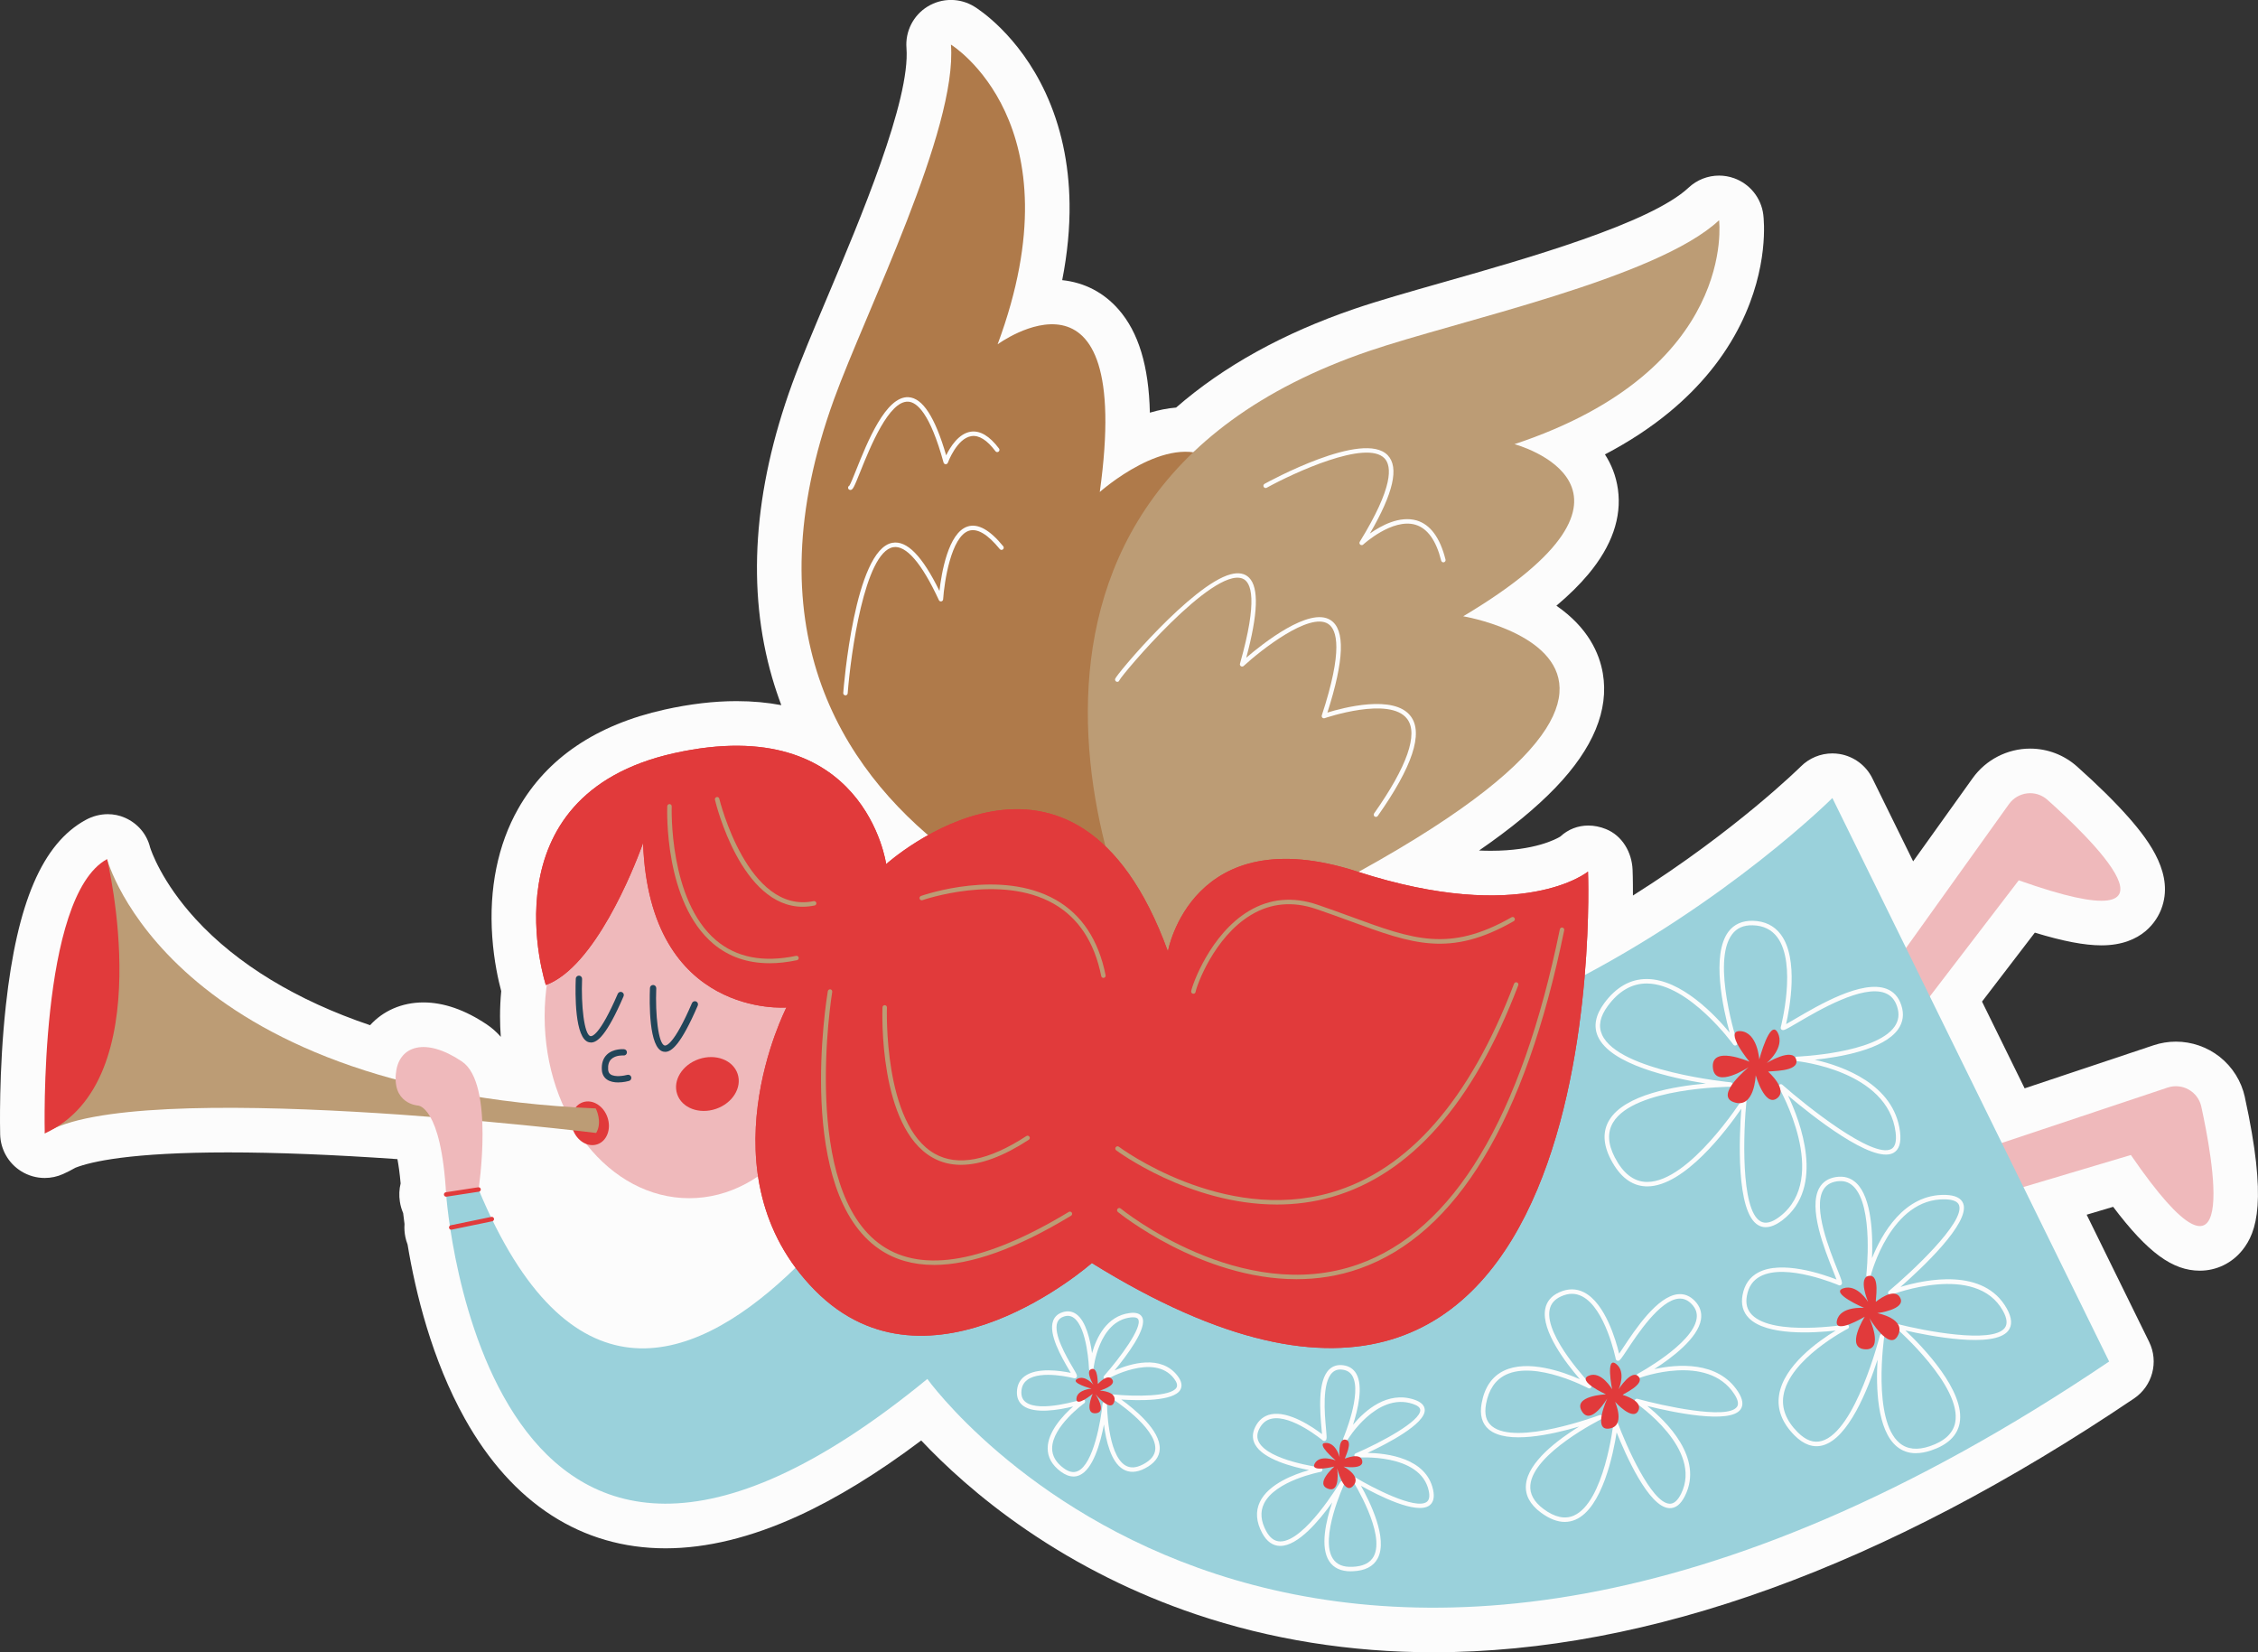 <svg xmlns="http://www.w3.org/2000/svg" width="1080" height="790.26" viewBox="0 0 1080 790.26"><rect x="0" y="0" width="1080" height="790.26" fill="#333333" stroke="none"/><g id="a"/><g id="b"><g id="c"><g id="d"><path d="M1073.72 524.74c-1.67-7.62-5.95-14.47-12.07-19.29-5.94-4.68-13.36-7.25-20.91-7.25-3.64.0-7.25.59-10.72 1.75l-61.64 20.59-20.38-41.49 25.26-32.98c13.53 4.13 23.84 6.08 31.83 6.08 19.89.0 26.68-12.17 28.67-17.41 6.14-16.11-5.12-31.85-15.62-43.76-6.41-7.27-14.72-15.47-24.69-24.37-6.18-5.52-14.15-8.56-22.43-8.56-10.89.0-21.17 5.29-27.5 14.14l-28.46 39.78-19.5-39.69c-3.03-6.18-8.86-10.51-15.65-11.64-1.16-.19-2.33-.29-3.49-.29-5.61.0-11.05 2.21-15.08 6.25-.36.35-31.04 30.68-80.31 61.72.03-7.48-.15-11.95-.17-12.35-.35-8.38-4.98-16.32-12.77-19.44-2.78-1.12-5.63-1.68-8.41-1.68-4.89.0-9.59 1.74-13.42 5.29-1.9 1.16-12.18 6.78-33.17 6.78-1.85.0-3.74-.04-5.66-.13 15.22-10.49 27.35-20.48 36.63-30.15 17.96-18.71 25.56-37.07 22.57-54.57-1.61-9.45-6.96-21.85-22.21-32.36 6.05-5.09 11.13-10.11 15.3-15.1 11.25-13.48 16-27.13 14.13-40.59-.89-6.41-3.15-11.94-6.21-16.68 11.46-6 21.74-12.74 30.75-20.17 14.89-12.28 26.38-26.45 34.15-42.13 13.56-27.34 11.15-49.95 10.83-52.44-1.02-7.94-6.41-14.65-13.94-17.35-2.35-.84-4.79-1.26-7.2-1.26-5.33.0-10.57 2-14.59 5.77-18.2 17.07-77.67 33.97-117.02 45.15-16.02 4.55-31.15 8.85-42.65 12.77-34.05 11.6-62.74 27.47-85.44 47.25-4.08.35-8.26 1.17-12.55 2.45-.51-22.37-5.43-38.41-14.91-49.3-7.1-8.16-16.37-12.97-27.02-14.09 2.49-12.7 3.67-24.94 3.51-36.62-.26-19.29-4.13-37.13-11.49-53-12.84-27.68-31.99-39.95-34.13-41.26-3.41-2.08-7.26-3.13-11.11-3.13s-7.73 1.05-11.15 3.14c-6.83 4.19-10.74 11.84-10.12 19.83 1.93 24.88-22.1 81.84-38.01 119.53-6.47 15.34-12.59 29.84-16.73 41.26-18.53 51.1-21.72 98.34-9.49 140.42 1.29 4.43 2.75 8.8 4.37 13.11-6.53-1.24-13.65-1.93-21.43-1.93-10.73.0-22.3 1.36-34.4 4.05-32.71 7.27-56.26 23.2-70 47.36-9.76 17.16-14.06 38.36-12.43 61.32.82 11.66 2.96 21.02 4.29 25.97-.38 4.04-.57 8.08-.57 12.06.0 3.28.12 6.56.37 9.81-2-2.3-4.24-4.28-6.72-5.94-10.4-6.98-20.6-10.52-30.3-10.52-10.32.0-19.29 4.03-25.5 10.89-35.05-11.82-63.66-29.18-83.42-50.75-16.34-17.84-21.35-32.83-21.81-34.3-1.57-6.4-5.95-11.47-11.98-14.15-2.64-1.17-5.43-1.73-8.23-1.73-3.64.0-7.29.95-10.58 2.75-20.65 11.26-32.79 39.45-38.19 88.69C-.66 512.5.05 541.42.08 542.64c.19 7.14 3.94 13.71 9.99 17.51 3.45 2.16 7.38 3.26 11.33 3.26 2.98.0 5.98-.63 8.78-1.89 2-.9 4-1.92 5.94-3.03 7.46-2.91 26.44-7.31 72.95-7.31 23.16.0 50.37 1.08 81.02 3.22.56 2.98 1.1 6.79 1.53 11.62-.67 2.76-.83 5.7-.37 8.68.3 1.95.84 3.8 1.58 5.53.18 1.54.39 3.28.65 5.21-.15 2.06-.02 4.15.41 6.23.25 1.22.61 2.41 1.05 3.55 3.82 23.11 11.63 55.1 27.41 83.34 22.66 40.55 55.86 61.98 95.99 61.98 19.62.0 40.96-5.21 63.44-15.5 18.46-8.45 38.19-20.55 58.84-36.08 10.75 11.43 27.54 27.22 50.5 42.89 24.86 16.98 52.02 30.5 80.73 40.2 35.79 12.09 74.05 18.21 113.73 18.21 103.03.0 215.78-40.84 335.13-121.39 8.83-5.96 11.91-17.52 7.21-27.08l-29.87-60.81 12.66-3.77c16.64 22.03 28.51 30.54 41.47 30.54 7.9.0 15.3-3.56 20.3-9.77 7.03-8.73 12.05-23.65 1.22-73.24z" fill="#fcfcfc"/><g><path d="M566.36 455.66c-1.53 5.76-245.88-48.39-167.48-264.63 15.23-42 59.1-129.12 55.95-169.7.0.0 61.61 37.63 22.33 143.35.0.0 65.39-47.96 48.86 70.64.0.0 129.55-115.73 40.35 220.34h0z" fill="#af7a4a"/><path d="M553.22 464.1c-2.79 1.24-33.24-57.15-32.91-124.35.31-63.89 28.42-135.74 134.53-171.87 42.29-14.4 137.7-34.7 167.39-62.55.0.0 9.2 71.6-97.85 107.11.0.0 78.33 20.99-24.52 82.32.0.0 171.33 28.64-146.63 169.35h0z" fill="#bc9c75"/><path d="M902.67 465.96l58.21-81.36c4.3-6.01 12.87-7 18.38-2.08 18.06 16.12 75.55 70.22-13.69 38.52l-47.8 62.41-15.1-17.49h0z" fill="#efb9bb"/><path d="M941.89 551.86l94.89-31.69c7.01-2.34 14.52 1.89 16.1 9.11 5.16 23.65 19.94 101.19-33.69 23.14l-75.33 22.46-1.96-23.03h0z" fill="#efb9bb"/><path d="M443.55 659.54s180.07 251.62 565.25-8.35l-132.37-269.51s-199.14 199.15-416.18 114.48c0 0-145.48 279.05-231.35 72.74l-15.5 2.38s17.89 262.35 230.15 88.25h0z" fill="#9ad1db"/><path d="M398.83 486.11c0 48.03-30.97 86.97-69.17 86.97s-69.16-38.94-69.16-86.97 30.97-86.97 69.16-86.97 69.17 38.94 69.17 86.97h0z" fill="#efb9bb"/><path d="M282.69 498.62c-.33.0-.64-.04-.94-.11-6.97-1.58-6.63-23.69-6.36-30.43.03-.83.74-1.47 1.57-1.45.83.04 1.48.74 1.45 1.57-.51 12.66.99 26.68 4.01 27.37.68.14 4.39-.14 13.07-20.27.33-.76 1.21-1.12 1.98-.79.77.33 1.12 1.22.79 1.98-8.07 18.72-12.57 22.13-15.56 22.13h0z" fill="#224559"/><path d="M318.17 503.09c-.33.0-.65-.04-.94-.11-6.97-1.58-6.63-23.69-6.36-30.43.03-.83.7-1.47 1.57-1.45.83.04 1.48.74 1.45 1.57-.51 12.66.99 26.68 4.01 27.37.68.19 4.39-.14 13.07-20.27.33-.77 1.22-1.12 1.98-.79.77.33 1.12 1.22.79 1.98-8.07 18.73-12.57 22.13-15.56 22.13h0z" fill="#224559"/><path d="M295.67 517.71c-1.85.0-3.86-.32-5.39-1.4-1.44-1.01-2.27-2.56-2.41-4.49-.23-3.13.57-5.61 2.36-7.37 3.12-3.06 8.07-2.64 8.27-2.63.83.08 1.44.81 1.36 1.63-.07.83-.78 1.44-1.63 1.37-.04.0-3.79-.3-5.9 1.79-1.13 1.12-1.62 2.8-1.46 5 .08 1.03.44 1.74 1.14 2.23 2.08 1.46 6.51.68 8.04.25.81-.22 1.63.24 1.86 1.04.23.8-.24 1.63-1.04 1.86-.41.11-2.66.72-5.19.72h0z" fill="#224559"/><path d="M352.8 513.6c2.22 6.59-2.46 14.11-10.44 16.79-7.98 2.68-16.25-.48-18.46-7.07-2.22-6.59 2.46-14.11 10.44-16.79 7.98-2.68 16.25.48 18.46 7.07h0z" fill="#e13a3b"/><path d="M285.75 547.29c-4.58 1.6-9.86-1.61-11.79-7.16-1.93-5.55.21-11.34 4.79-12.93 4.58-1.6 9.86 1.61 11.79 7.16 1.93 5.55-.21 11.34-4.79 12.93h0z" fill="#e13a3b"/><path d="M51.21 410.9s29.22 110.31 233.73 119.25c0 0 3.38 6.36.2 11.73.0.0-221.64-27.19-263.74.2l29.81-131.18h0z" fill="#bc9c75"/><path d="M51.21 410.9s25.64 106.13-29.81 131.18c0 0-2.98-113.29 29.81-131.18h0z" fill="#e13a3b"/><path d="M213.39 571.29l15.5-2.38s7.75-50.68-7.95-61.22c-17.67-11.86-29.61-7.16-31.4 4.37-2.47 15.95 10.34 16.7 10.34 16.7.0.0 11.13.0 13.51 42.53h0z" fill="#efb9bb"/><path d="M834.3 525.15c.12.0.23.02.35.06.47.16.76.62.7 1.11-1.43 14.25-3.01 52.42 6.74 57.86 2.38 1.32 5.46.54 9.18-2.31 24.23-18.58-.19-61.3-.44-61.73-.27-.45-.16-1.03.25-1.36.41-.33.98-.32 1.38.02 11.48 10.14 43.24 35.43 52.09 30.78 1.93-1.02 2.64-3.69 2.13-7.95-3.63-29.67-46.91-34.08-47.34-34.12-.57-.05-.98-.53-.97-1.09.02-.56.47-1.02 1.02-1.04.38-.01 37.78-1.52 46.77-14.35 1.99-2.84 2.4-5.97 1.24-9.55-1.07-3.32-2.97-5.46-5.81-6.54-10.71-4.08-31.71 8.26-41.81 14.19-5.4 3.17-6.44 3.72-7.27 3.51-.28-.07-.52-.25-.66-.49-.15-.25-.19-.54-.12-.81.09-.3 7.88-30.35-1.7-43.14-2.72-3.62-6.64-5.52-11.69-5.65-4.4-.12-7.66 1.32-9.94 4.39-9.88 13.25 2.4 51.34 2.53 51.73.16.5-.06 1.04-.53 1.28-.47.24-1.04.1-1.35-.33-.2-.29-21.17-29.11-41.34-29.23-.04.0-.09.0-.13.0-7.08.0-13.33 3.61-18.57 10.73-3.73 5.07-4.64 9.57-2.75 13.77 7.85 17.54 61 22.71 61.54 22.76.58.05.99.54.97 1.11-.03.57-.49 1.02-1.07 1.02-.46.0-46.03.36-56.14 17.03-2.82 4.65-2.56 10.27.78 16.72 3.9 7.54 8.9 11.5 14.89 11.76.22.0.45.01.66.01 20.12.0 45.28-39.26 45.53-39.66.19-.31.54-.49.9-.49h0zm10.25 61.8c-1.25.0-2.41-.3-3.49-.91-10.95-6.1-9.14-43.13-8.18-55.78-6.81 9.9-27.2 37.17-45.01 37.17-.26.0-.5.0-.76-.02-6.79-.3-12.41-4.64-16.69-12.91-3.7-7.15-3.93-13.47-.7-18.8 7.43-12.26 31.47-16.19 46.17-17.46-16.6-2.63-45.58-9.06-51.6-22.49-2.2-4.89-1.18-10.24 2.99-15.91 5.67-7.69 12.5-11.59 20.29-11.59.05.0.1.0.15.0 16.42.1 32.64 17.29 39.58 25.67-3.1-11.3-8.9-37.15-.62-48.27 2.7-3.62 6.7-5.36 11.71-5.25 5.73.15 10.22 2.34 13.34 6.51 8.79 11.74 4.2 35.71 2.55 42.91 1.17-.63 2.82-1.6 4.41-2.54 11.17-6.56 31.97-18.78 43.64-14.34 3.43 1.31 5.82 3.96 7.08 7.88 1.37 4.2.85 8.05-1.52 11.43-6.86 9.8-27.89 13.36-39.88 14.61 13.34 3.02 37.99 11.65 40.78 34.5.64 5.23-.46 8.62-3.25 10.1-9.98 5.24-39.06-17.96-50.34-27.49 5.78 12.15 17.98 43.78-2.62 59.58-2.94 2.25-5.63 3.39-8.03 3.39h0z" fill="#fcfcfc"/><path d="M845.71 512.57c.42-.46 15.15.3 13.42-5.76-1.73-6.06-14.13 1.62-14.13 1.62.0.0 8.94-7.3 5.31-14.45-3.63-7.16-8.85 12.74-8.85 12.74.0.0-.83-13.03-9.03-13.55-8.2-.52 4.34 14.64 4.34 14.64.0.0-18.77-8.26-17.48 3.09 1.15 10.11 17.15-.53 17.15-.53.0.0-16.49 13.44-7.27 16.75 10.04 3.61 10.58-12.85 10.58-12.85.0.0 4.3 15.21 10.08 11.11 5.79-4.1-4.12-12.81-4.12-12.81h0z" fill="#e13a3b"/><path d="M900.18 638.05c.06.0.14.0.2.02.57.11.94.64.85 1.2-.06.4-5.77 39.97 7.33 50.91 3.64 3.03 8.51 3.54 14.5 1.51 7.02-2.38 11.09-6.17 12.1-11.28 3.43-17.38-27.98-44.97-28.3-45.25-.37-.32-.47-.86-.23-1.3.22-.44.73-.66 1.2-.54 12.17 3.12 45.06 9.54 51.01 1.84 1.43-1.84 1.16-4.58-.8-8.14-12.87-23.4-53.11-7.87-53.52-7.72-.49.19-1.04.0-1.31-.45-.27-.45-.17-1.03.23-1.36 10.31-8.62 36.44-32.8 33.58-41.04-.61-1.76-2.79-2.71-6.5-2.82-26.16-.81-35.68 36.15-35.76 36.52-.14.54-.68.87-1.23.79-.55-.1-.94-.61-.87-1.17.04-.33 3.67-32.95-6.24-42.41-2.18-2.08-4.81-2.83-8.03-2.31-2.98.49-5.06 1.84-6.36 4.12-4.93 8.71 3 28.55 6.8 38.08 2.1 5.23 2.41 6.13 2.09 6.89-.11.26-.32.47-.59.58-.27.11-.55.1-.82-.01-.25-.11-25.26-10.83-37.59-4.23-3.52 1.88-5.61 4.93-6.39 9.31-.68 3.76.13 6.74 2.46 9.1 10.15 10.29 44.81 4.66 45.16 4.61.53-.1 1.02.22 1.18.72.17.5-.05 1.04-.52 1.28-.29.14-28.03 14.51-30.79 31.96-.97 6.15 1.32 12.05 6.81 17.55 3.87 3.88 7.62 5.26 11.47 4.18 16.2-4.48 27.7-49.91 27.82-50.37.12-.48.55-.81 1.03-.81h0zm16.2 57c-3.53.0-6.6-1.08-9.18-3.24-9.46-7.9-9.94-28.46-9.17-41.5-4.61 14.22-13.9 37.58-26.14 40.97-4.6 1.27-9.15-.32-13.55-4.73-5.99-6.01-8.49-12.54-7.4-19.39 2.22-14.02 18.69-25.68 27.08-30.78-10.52 1.19-33.09 2.59-41.52-5.95-2.82-2.85-3.85-6.55-3.05-10.98.9-5 3.41-8.64 7.49-10.82 11.24-6.03 31.09.86 37.46 3.34-.39-1.07-.97-2.5-1.53-3.9-4.23-10.59-12.11-30.31-6.69-39.92 1.61-2.85 4.25-4.59 7.87-5.18 3.87-.63 7.19.34 9.84 2.87 7.46 7.12 7.93 25.2 7.49 35.91 4.57-11.34 15.28-30.82 35.21-30.24 4.68.14 7.53 1.57 8.46 4.25 3.21 9.26-19.95 30.9-30.05 39.77 11.78-3.56 39.92-9.52 50.92 10.46 2.41 4.38 2.62 7.9.63 10.47-6.71 8.65-37.92 2.46-49.21-.12 8.09 7.64 28.95 29.1 25.92 44.46-1.17 5.91-5.72 10.25-13.51 12.89-2.63.89-5.1 1.34-7.37 1.34h0z" fill="#fcfcfc"/><path d="M897.22 622.65c-.34-.42 2.26-13.13-3.23-12.43-5.49.7-.46 12.49-.46 12.49.0.0-5.16-8.73-11.86-6.53-6.7 2.21 9.91 9.37 9.91 9.37.0.0-11.43-.99-12.97 6.06-1.54 7.05 13.29-1.84 13.29-1.84.0.0-9.65 15.22.37 15.59 8.95.34 1.81-14.96 1.81-14.96.0.0 9.5 16.09 13.58 8.53 4.47-8.25-9.76-10.88-9.76-10.88.0.0 13.79-1.72 10.98-7.29-2.8-5.57-11.68 1.89-11.68 1.89h0z" fill="#e13a3b"/><path d="M765.43 676.75c.42.0.81.24.98.64.22.52.0 1.13-.5 1.38-.33.16-32.56 16.24-33.94 31.51-.38 4.21 1.74 8.06 6.29 11.44 5.33 3.96 10.2 5.03 14.47 3.17 14.61-6.36 18.93-43.77 18.97-44.15.05-.49.44-.88.93-.94.51-.07.96.23 1.13.69 3.92 10.61 16.04 38.26 24.75 38.72 2.04.12 3.91-1.48 5.53-4.72 10.7-21.49-21.42-43.32-21.74-43.53-.44-.29-.6-.86-.38-1.33.22-.47.75-.72 1.26-.59 11.67 3.21 42.97 10.17 47.58 3.87.97-1.32.54-3.39-1.25-6.15-12.83-19.73-45.03-7.85-45.35-7.73-.53.19-1.12-.04-1.34-.56-.23-.51-.03-1.12.47-1.38.26-.14 26.27-14.19 28.19-26.35.42-2.64-.36-4.95-2.39-7.04-1.87-1.94-3.92-2.78-6.24-2.57-8.95.82-19.57 16.86-24.67 24.57-2.83 4.27-3.34 4.97-4.09 5.13-.28.05-.58.0-.81-.15-.25-.16-.41-.4-.46-.68-.05-.24-4.94-24.26-16.12-29.98-3.18-1.62-6.47-1.61-10.1.05-3.1 1.42-4.88 3.52-5.43 6.43-2.4 12.76 19.53 35.54 19.76 35.77.36.38.39.97.09 1.38-.32.42-.91.55-1.35.3-.26-.13-25.12-13.31-39.43-6.42-5.03 2.42-8.21 7.13-9.47 13.99-.87 4.83.02 8.28 2.76 10.56 11.6 9.67 51.15-5.11 51.55-5.26.13-.05.26-.07.37-.07h0zm-16.96 51.17c-3.61.0-7.45-1.5-11.48-4.49-5.18-3.85-7.59-8.34-7.13-13.35.98-10.87 15.38-21.58 25.44-27.79-13.03 3.86-34.48 8.64-43.15 1.42-3.33-2.78-4.5-7.01-3.48-12.58 1.38-7.57 4.96-12.8 10.63-15.53 11.38-5.48 28.14.46 36.4 4.09-6.39-7.36-18.61-23.08-16.63-33.6.68-3.59 2.91-6.27 6.64-7.97 4.19-1.91 8.22-1.92 11.95.0 10.16 5.2 15.27 23.12 16.77 29.34.57-.82 1.27-1.89 1.97-2.95 5.69-8.59 16.29-24.6 26.25-25.51 2.98-.27 5.65.81 7.98 3.21 2.47 2.57 3.47 5.55 2.94 8.86-1.42 9.04-14.12 18.51-22.34 23.76 10.92-2.38 30.41-4.08 40.05 10.75 2.34 3.58 2.73 6.47 1.19 8.58-5.18 7.09-32.55 1.28-44.59-1.7 8.86 7.13 27.14 24.74 18.06 42.97-2.03 4.07-4.51 6.07-7.55 5.9-9.9-.53-21.04-25.97-25.15-36.25-1.59 10.23-6.84 36.16-19.66 41.75-1.64.72-3.36 1.08-5.12 1.08h0z" fill="#fcfcfc"/><path d="M776.13 667.16c.14-.47 10.91-5.07 7.56-8.78-3.35-3.71-9.5 6.08-9.5 6.08.0.0 3.83-8.31-1.25-12.15-5.08-3.83-1.87 12.16-1.87 12.16.0.0-5.14-8.99-11.15-6.5-6.02 2.48 8.19 8.92 8.19 8.92.0.0-16.25.65-11.38 8.29 4.35 6.8 12.03-6.35 12.03-6.35.0.0-7.05 15.31.66 14.46 8.41-.93 3.06-12.83 3.06-12.83.0.0 8.36 9.34 11.05 4.4 2.69-4.94-7.4-7.69-7.4-7.69h0z" fill="#e13a3b"/><path d="M641.95 708.35c.17.0.34.04.5.12.5.27.71.88.47 1.39-.12.26-11.92 25.79-5.35 35.71 1.81 2.73 4.84 4.01 9.26 3.82 5.12-.18 8.56-1.88 10.23-5.03 5.76-10.93-9.86-35.85-10.02-36.1-.26-.42-.21-.96.14-1.32.35-.35.89-.42 1.31-.17 7.57 4.55 28.41 15.49 33.89 11.59 1.23-.88 1.56-2.69.98-5.37-3.96-18.22-34.12-15.85-34.42-15.82-.57.03-1-.3-1.13-.8-.13-.51.13-1.03.61-1.24 12.07-5.2 31.12-15.42 30.89-20.74-.04-1.18-1.27-2.17-3.63-2.95-17.33-5.72-31.15 17.17-31.28 17.4-.29.48-.9.66-1.4.41-.5-.26-.72-.85-.5-1.37.09-.21 9.09-21.47 4.36-29.75-1-1.76-2.55-2.75-4.74-3.03-2.02-.27-3.63.2-4.89 1.43-5 4.81-3.64 19.76-2.99 26.95.36 3.99.41 4.76-.05 5.32-.18.22-.44.36-.73.39-.29.01-.57-.06-.78-.25-.15-.12-14.85-12.35-24.37-10.41-2.67.55-4.63 2.14-6 4.86-1.17 2.32-1.22 4.4-.17 6.38 4.73 8.88 29.22 12.07 29.46 12.1.52.07.92.5.93 1.03.01.53-.36.99-.87 1.08-.22.04-21.79 4.14-27.13 15.27-1.86 3.88-1.5 8.25 1.06 13 1.79 3.31 3.97 4.94 6.67 5h.14c11.71.0 28.47-28.1 28.64-28.38.2-.34.55-.52.92-.52h0zm4.15 43.19c-4.74.0-8.21-1.61-10.31-4.79-4.51-6.8-1.57-19.39 1.4-28.16-6.2 8.69-16.34 20.8-24.81 20.8-.06.0-.12.0-.17.0-3.49-.07-6.35-2.13-8.5-6.12-2.9-5.38-3.27-10.41-1.1-14.94 4.13-8.61 16.4-13.2 23.49-15.2-7.83-1.51-22.02-5.17-25.84-12.35-1.38-2.6-1.33-5.41.15-8.35 1.66-3.3 4.18-5.31 7.48-5.99 8.58-1.74 20.08 6.17 24.43 9.48-.05-.68-.12-1.47-.2-2.26-.73-8.09-2.09-23.16 3.64-28.68 1.74-1.67 3.97-2.35 6.65-2.01 2.86.37 4.98 1.75 6.32 4.09 3.39 5.94.79 17.02-1.58 24.37 5.74-6.85 16.4-16.26 29.22-12.02 3.28 1.09 4.99 2.73 5.09 4.88.3 6.78-18.12 16.28-27.35 20.61 9.38.16 28.04 2.43 31.34 17.63.78 3.59.16 6.13-1.82 7.55-6.23 4.46-24.66-4.96-32.69-9.45 4.25 7.55 13.02 25.22 8.02 34.71-2.04 3.88-6.09 5.96-12.03 6.17-.27.0-.54.01-.8.01h0z" fill="#fcfcfc"/><path d="M643.27 697.65c-.15-.36 4.19-8.45.32-9.08-3.87-.63-2.84 8.38-2.84 8.38.0.0-1.73-6.97-6.72-6.82-4.99.14 4.82 8.36 4.82 8.36.0.0-7.55-2.99-10.02 1.49-2.47 4.47 9.39 1.44 9.39 1.44.0.0-9.63 8.37-2.9 10.65 5.99 2.04 4.25-9.78 4.25-9.78.0.0 3.19 12.84 7.49 8.53 4.69-4.69-4.42-9.36-4.42-9.36.0.0 9.7 1.62 8.92-2.72-.77-4.34-8.3-1.08-8.3-1.08h0z" fill="#e13a3b"/><path d="M517.95 669.22c.39.0.77.22.95.59.24.47.1 1.04-.33 1.35-.15.11-15.26 11.06-15.33 21.5-.03 3.61 1.81 6.82 5.47 9.52 2.53 1.87 4.76 2.34 6.8 1.42 7.51-3.34 11.09-24.39 11.84-32.21.05-.56.51-1.03 1.11-.96.57.02 1.01.49 1.02 1.06.0.24.15 24.14 8.74 29.37 2.34 1.42 5.08 1.28 8.38-.41 3.89-2 5.84-4.44 5.98-7.46.48-10.44-20.54-23.96-20.75-24.09-.42-.27-.6-.78-.44-1.25.16-.47.62-.76 1.12-.71 10.38 1.05 27.76 1.11 30.21-3.27.59-1.07.2-2.52-1.18-4.32-9.56-12.51-31.87.18-32.1.31-.45.26-1.03.16-1.36-.25-.33-.41-.32-.99.03-1.38 7.4-8.35 18.38-23.08 16.3-27.03-.54-1.03-2.31-1.04-3.71-.88-15.33 1.85-17.68 24.41-17.7 24.63-.05.56-.45 1-1.1.96-.56-.02-1.01-.47-1.03-1.03.0-.2-.76-19.79-7.35-24.42-1.37-.96-2.88-1.16-4.62-.6-1.61.52-2.64 1.43-3.16 2.78-2.09 5.45 4.35 16.46 7.44 21.75 1.79 3.06 2.08 3.58 1.91 4.25-.07.28-.25.51-.49.66-.25.15-.54.18-.81.11-.16-.04-15.85-4.15-22.45.78-1.82 1.36-2.74 3.26-2.81 5.8-.06 2.16.63 3.75 2.12 4.86 6.81 5.1 26.78-1.3 26.98-1.37.11-.04.22-.05.33-.05h0zm-4.53 36.96c-1.92.0-3.92-.77-5.99-2.29-4.24-3.13-6.37-6.92-6.33-11.26.06-7.92 7.39-15.7 12.19-19.94-6.74 1.66-18.5 3.72-23.93-.34-2.05-1.54-3.05-3.77-2.97-6.63.09-3.2 1.33-5.71 3.67-7.46 5.89-4.4 17.28-2.65 22.08-1.64-.25-.43-.52-.9-.8-1.37-3.51-6-10.05-17.18-7.6-23.59.75-1.97 2.27-3.33 4.5-4.05 2.38-.76 4.57-.47 6.5.89 4.63 3.26 6.69 12.21 7.58 18.73 2.08-7.4 6.98-17.9 18.12-19.24 2.99-.37 4.97.31 5.85 2 2.68 5.11-7.35 18.39-13.21 25.48 7.55-3.28 22.25-7.76 30.14 2.57 1.94 2.54 2.39 4.78 1.34 6.66-3.16 5.64-20.16 5.21-28.26 4.68 6.21 4.48 18.81 14.71 18.4 23.7-.17 3.8-2.57 6.91-7.14 9.26-3.96 2.04-7.48 2.15-10.46.34-5.74-3.49-8.11-13.58-9.08-21.35-1.72 8.99-5.21 21.36-11.65 24.23-.96.43-1.94.64-2.95.64h0z" fill="#fcfcfc"/><path d="M525.15 661.92c-.24-.22.17-8.04-3.04-7.13-3.21.91.85 7.5.85 7.5.0.0-3.86-4.75-7.66-2.83-3.8 1.92 6.75 4.71 6.75 4.71.0.0-6.91.43-7.19 4.78-.28 4.35 7.77-2.29 7.77-2.29.0.0-4.4 9.95 1.62 9.27 5.37-.6-.26-9.09-.26-9.09.0.0 7.12 8.75 8.88 3.87 1.92-5.32-6.8-5.62-6.8-5.62.0.0 8.07-2.26 5.9-5.34-2.17-3.07-6.8 2.17-6.8 2.17h0z" fill="#e13a3b"/><path d="M307.6 403.15s-.24.68-.69 1.91c-3.76 10.14-22.41 57.55-45.82 66.06.0.0-29.81-90.63 61.41-110.9 91.23-20.27 101.36 53.07 101.36 53.07.0.0 90.03-81.09 134.75 41.74.0.0 11.33-63.8 90.63-38.16 79.31 25.64 110.3.0 110.3.0.0.0 14.31 343.24-237.31 187.22.0.0-77.51 68.57-132.37 13.12-54.85-55.45-13.71-135.35-13.71-135.35.0.0-65.59 5.37-68.57-78.7h0z" fill="#e13a3b"/><path d="M307.6 403.15s-.24.68-.69 1.91c-3.76 10.14-22.41 57.55-45.82 66.06.0.0-29.81-90.63 61.41-110.9 91.23-20.27 101.36 53.07 101.36 53.07.0.0 90.03-81.09 134.75 41.74.0.0 11.33-63.8 90.63-38.16 79.31 25.64 110.3.0 110.3.0.0.0 14.31 343.24-237.31 187.22.0.0-77.51 68.57-132.37 13.12-54.85-55.45-13.71-135.35-13.71-135.35.0.0-65.59 5.37-68.57-78.7h0z" fill="#e13a3b"/><path d="M213.39 571.29l15.5-2.38-15.5 2.38z" fill="#e13a3b"/><path d="M213.39 572.36c-.52.0-.97-.38-1.05-.9-.09-.58.31-1.13.89-1.22l15.5-2.38c.59-.09 1.13.31 1.22.89.09.58-.31 1.13-.89 1.22l-15.5 2.38c-.06.0-.11.01-.16.01h0z" fill="#e13a3b"/><path d="M215.82 587.07l19.4-4.01-19.4 4.01z" fill="#e13a3b"/><path d="M215.82 588.14c-.49.0-.94-.35-1.04-.85-.12-.58.25-1.14.83-1.26l19.41-4.01c.56-.13 1.14.25 1.26.83.12.58-.25 1.14-.83 1.26l-19.41 4.01c-.07.02-.15.02-.22.02h0z" fill="#e13a3b"/><path d="M368.04 460.7c-10.52.0-19.53-3.12-26.88-9.32-23.53-19.87-22.08-63.91-22.01-65.78.02-.57.5-1.02 1.07-1.02h.04c.59.02 1.05.52 1.02 1.11-.02.45-1.48 44.88 21.26 64.07 9.72 8.21 22.56 10.69 38.21 7.41.56-.13 1.14.25 1.26.82.12.57-.25 1.14-.82 1.26-4.61.97-9 1.46-13.15 1.46h0z" fill="#bc9c75"/><path d="M446.69 604.99c-9.99.0-18.66-2.48-25.98-7.45-40.39-27.42-25.42-119.57-24.76-123.48.1-.58.66-.96 1.23-.87.58.1.97.65.87 1.23-.16.94-15.4 94.71 23.86 121.37 19.6 13.29 49.63 7.86 89.28-16.15.5-.3 1.16-.14 1.46.36.3.5.14 1.16-.36 1.46-25.88 15.68-47.83 23.54-65.6 23.54h0z" fill="#bc9c75"/><path d="M620.12 611.82c-45.76.0-84.96-31.76-85.44-32.15-.46-.37-.52-1.04-.15-1.5.38-.46 1.05-.52 1.5-.15.57.47 57.51 46.58 113.62 26.7 45.54-16.12 77.97-70.03 96.42-160.24.12-.58.66-.95 1.26-.83.58.12.95.68.83 1.26-18.61 91-51.52 145.45-97.81 161.83-10.17 3.6-20.36 5.08-30.24 5.08h0z" fill="#bc9c75"/><path d="M459.67 557.13c-5.01.0-9.58-1.16-13.68-3.49-25.8-14.64-23.99-69.53-23.9-71.86.02-.57.5-1.02 1.07-1.02h.04c.59.02 1.05.52 1.02 1.11-.02.56-1.85 55.93 22.83 69.92 10.97 6.22 25.72 3.39 43.86-8.43.49-.32 1.15-.18 1.47.31.32.49.18 1.15-.31 1.47-12.26 7.98-23.09 11.98-32.4 11.98h0z" fill="#bc9c75"/><path d="M610.68 576.11c-41.95.0-76.4-25.63-76.81-25.94-.47-.35-.56-1.02-.21-1.49.35-.47 1.02-.56 1.49-.21.49.37 49.55 36.84 101.41 21.93 36.95-10.62 66.44-44.24 87.62-99.92.21-.55.83-.82 1.38-.62.55.21.83.83.62 1.38-21.44 56.35-51.41 90.41-89.04 101.22-8.98 2.58-17.88 3.65-26.46 3.65h0z" fill="#bc9c75"/><path d="M527.76 467.71c-.5.0-.94-.35-1.04-.86-3.24-16.22-10.91-27.87-22.8-34.63-25.52-14.52-62.33-1.82-62.7-1.69-.55.2-1.16-.1-1.36-.65-.2-.56.1-1.16.65-1.36 1.55-.54 38.11-13.15 64.46 1.85 12.44 7.08 20.47 19.22 23.84 36.07.12.58-.26 1.14-.84 1.25-.07.01-.14.02-.21.02h0z" fill="#bc9c75"/><path d="M570.8 475.3c-.06.0-.12.0-.18-.01-.58-.1-.97-.65-.88-1.23.48-2.88 9.02-27.23 27.6-38.34 10.03-5.99 21.08-6.99 32.85-2.99 5.95 2.03 11.34 4 16.55 5.91 29.01 10.63 46.52 17.06 76.23.08.5-.29 1.15-.12 1.45.4.29.51.12 1.16-.39 1.46-30.56 17.46-48.43 10.92-78.02.07-5.2-1.91-10.58-3.87-16.5-5.89-11.15-3.8-21.61-2.86-31.07 2.8-17.91 10.71-26.13 34.09-26.59 36.86-.09.52-.54.89-1.05.89h0z" fill="#bc9c75"/><path d="M383.92 433.69c-29.38.0-41.43-48.95-41.96-51.17-.14-.57.22-1.15.79-1.29.58-.15 1.15.22 1.29.79.13.56 13.63 55.46 45.15 48.98.57-.11 1.14.25 1.26.83.12.58-.25 1.14-.83 1.26-1.97.4-3.87.59-5.7.59h0z" fill="#bc9c75"/><path d="M657.84 390.69c-.12-.03-.23-.08-.34-.16-.48-.34-.59-1-.26-1.49 15.76-22.36 21.24-37.98 15.82-45.17-8.3-11.03-39.16-.49-39.47-.38-.38.13-.81.04-1.1-.25-.29-.28-.39-.71-.27-1.09 10.24-31.18 7.3-41.01 3.03-43.76-8.92-5.78-32.2 12.59-40.42 20.14-.35.32-.88.36-1.28.12-.41-.25-.6-.74-.47-1.2 8.71-30.73 5.43-39.12 1.15-40.75-14.32-5.39-57.4 45.71-58.83 48.67-.15.57-.72.86-1.29.7-.57-.15-.89-.79-.74-1.36.57-2.13 36.71-45.16 55.28-50.04 3.79-1 6.76-.44 8.83 1.67 4.69 4.77 4.23 17.29-1.39 38.22 7.8-6.69 30.22-24.5 40.32-17.98 7.05 4.54 6.56 19.02-1.51 44.23 7.28-2.25 31.88-8.86 39.86 1.77 6.11 8.12.8 24.16-15.78 47.68-.27.37-.74.53-1.15.41h0z" fill="#fcfcfc"/><path d="M651.01 260.7c-.14-.04-.28-.11-.4-.21-.41-.34-.51-.93-.23-1.38 16.17-26.26 15.35-36.19 11.83-39.89-8.73-9.17-43.63 7.05-56.34 14.06-.51.28-1.16.1-1.45-.42-.28-.52-.1-1.16.42-1.45 1.92-1.06 47.28-25.89 58.91-13.67 5.51 5.77 2.73 18.04-8.52 37.43 5.3-3.75 14.15-8.6 22.35-6.25 6.54 1.94 11.19 8.23 13.81 18.71.15.57-.2 1.15-.78 1.3-.57.14-1.14-.21-1.29-.78-2.42-9.69-6.58-15.47-12.34-17.18-10.99-3.24-24.82 9.35-24.96 9.48-.28.26-.66.34-1 .25h0z" fill="#fcfcfc"/><path d="M406.7 234.34c-.59.0-1.07-.48-1.07-1.07.0-.42.25-.79.6-.96.55-.73 1.91-4.11 3.22-7.39 5.32-13.3 14.21-35.54 25.07-34.95 6.78.38 12.69 9.49 18.03 27.82 1.88-3.87 5.89-10.44 11.77-11.32 4.45-.65 9 2.05 13.51 8.06.35.47.26 1.14-.21 1.49-.47.35-1.14.26-1.49-.21-4-5.34-7.87-7.77-11.49-7.22-6.99 1.04-11.25 12.63-11.29 12.74-.16.44-.59.71-1.05.7-.46-.02-.86-.34-.99-.78-6.49-23.66-12.78-28.91-16.91-29.14-9.21-.5-18.2 21.68-22.97 33.61-3.02 7.54-3.53 8.63-4.74 8.63h0z" fill="#fcfcfc"/><path d="M404.38 332.57s-.06.0-.08.0c-.59-.05-1.03-.56-.98-1.15.21-2.8 5.45-68.54 23.49-71.8 6.94-1.27 14.32 6.28 22.53 23.01.96-8.45 4.17-27.85 13.47-30.82 4.92-1.57 10.65 1.61 17.04 9.46.37.46.3 1.13-.15 1.5-.46.37-1.13.31-1.5-.15-5.78-7.1-10.74-10.04-14.74-8.78-8.57 2.74-11.82 24.61-12.36 32.81-.03.49-.39.89-.87.98-.49.1-.96-.16-1.16-.6-8.18-17.66-15.72-26.42-21.88-25.31-13.64 2.46-20.32 51.27-21.74 69.87-.04.56-.51.99-1.06.99h0z" fill="#fcfcfc"/></g></g></g></g></svg>